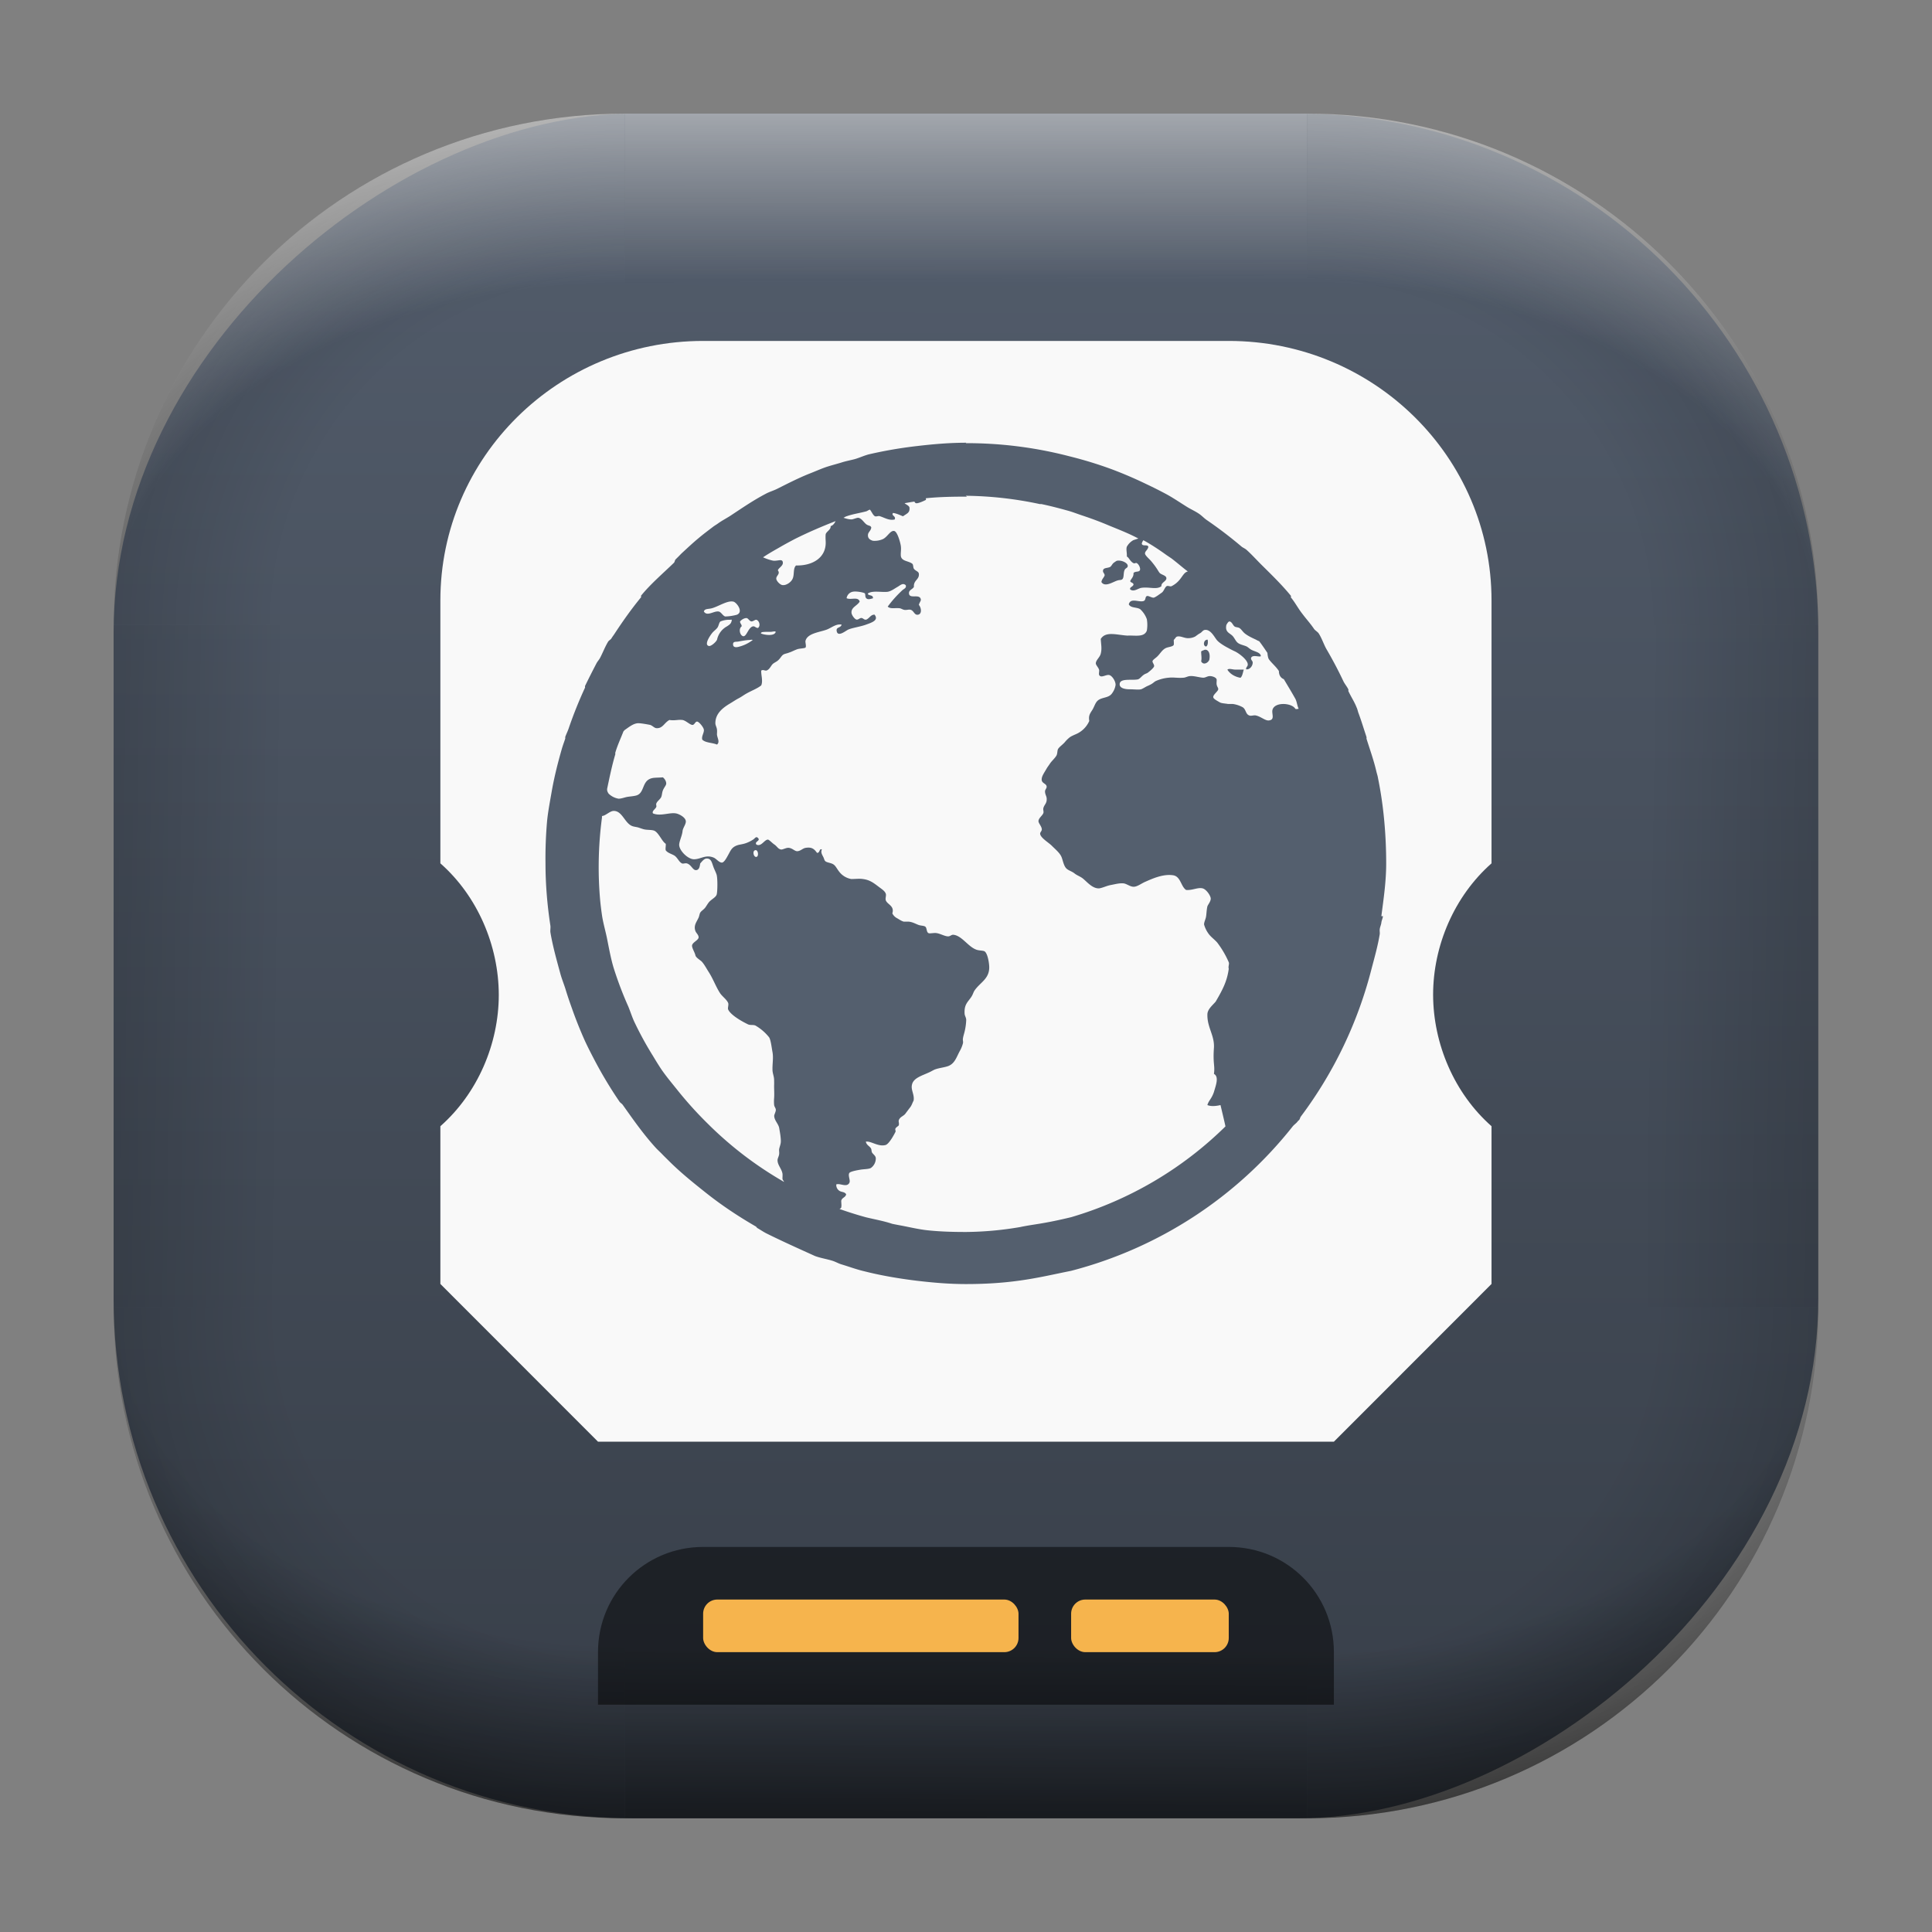 <?xml version="1.0" encoding="UTF-8" standalone="no"?>
<svg
   width="68"
   height="68"
   viewBox="0 0 17.992 17.992"
   version="1.1"
   id="svg1114"
   inkscape:version="1.3.2 (091e20ef0f, 2023-11-25)"
   sodipodi:docname="preferences-system-network-iscsi.svg"
   xmlns:inkscape="http://www.inkscape.org/namespaces/inkscape"
   xmlns:sodipodi="http://sodipodi.sourceforge.net/DTD/sodipodi-0.dtd"
   xmlns:xlink="http://www.w3.org/1999/xlink"
   xmlns="http://www.w3.org/2000/svg"
   xmlns:svg="http://www.w3.org/2000/svg"
   xmlns:rdf="http://www.w3.org/1999/02/22-rdf-syntax-ns#"
   xmlns:cc="http://creativecommons.org/ns#"
   xmlns:dc="http://purl.org/dc/elements/1.1/">
  <rect x="0" y="0" width="17.992" height="17.992" fill="#808080" stroke="none"/>
  <style
     type="text/css"
     id="current-color-scheme">.ColorScheme-Highlight { color:#5599ff; }
</style>
  <defs
     id="defs1108">
    <linearGradient
       id="linearGradient12"
       inkscape:collect="always">
      <stop
         style="stop-color:#ffffff;stop-opacity:0;"
         offset="0"
         id="stop10" />
      <stop
         id="stop11"
         offset="0.659"
         style="stop-color:#ffffff;stop-opacity:0" />
      <stop
         style="stop-color:#ffffff;stop-opacity:1;"
         offset="1"
         id="stop12" />
    </linearGradient>
    <linearGradient
       id="linearGradient9"
       inkscape:collect="always">
      <stop
         style="stop-color:#000000;stop-opacity:0;"
         offset="0"
         id="stop1" />
      <stop
         id="stop8"
         offset="0.661"
         style="stop-color:#000000;stop-opacity:0" />
      <stop
         style="stop-color:#000000;stop-opacity:1;"
         offset="1"
         id="stop9" />
    </linearGradient>
    <linearGradient
       id="linearGradient7"
       inkscape:collect="always">
      <stop
         style="stop-color:#000000;stop-opacity:0;"
         offset="0"
         id="stop5" />
      <stop
         id="stop6"
         offset="0.659"
         style="stop-color:#000000;stop-opacity:0" />
      <stop
         style="stop-color:#000000;stop-opacity:1;"
         offset="1"
         id="stop7" />
    </linearGradient>
    <linearGradient
       id="linearGradient4"
       inkscape:collect="always">
      <stop
         style="stop-color:#000000;stop-opacity:0;"
         offset="0"
         id="stop2" />
      <stop
         id="stop3"
         offset="0.671"
         style="stop-color:#000000;stop-opacity:0" />
      <stop
         style="stop-color:#000000;stop-opacity:1;"
         offset="1"
         id="stop4" />
    </linearGradient>
    <linearGradient
       inkscape:collect="always"
       id="linearGradient899">
      <stop
         style="stop-color:#535d6c;stop-opacity:1;"
         offset="0"
         id="stop895" />
      <stop
         style="stop-color:#373e48;stop-opacity:1;"
         offset="1"
         id="stop897" />
    </linearGradient>
    <linearGradient
       id="linearGradient1167"
       x1="40.752"
       x2="40.752"
       y1="28.508"
       y2="17.206"
       gradientUnits="userSpaceOnUse">
      <stop
         style="stop-color:#84fb6e;stop-opacity:1"
         stop-color="#0ab816"
         offset="0"
         id="stop1163" />
      <stop
         style="stop-color:#0dd41a;stop-opacity:1"
         stop-color="#0cf36c"
         offset="1"
         id="stop1165" />
    </linearGradient>
    <linearGradient
       id="cornerBevel"
       inkscape:collect="always">
      <stop
         style="stop-color:#000000;stop-opacity:0;"
         offset="0"
         id="stop2663" />
      <stop
         id="stop2671"
         offset="0.667"
         style="stop-color:#000000;stop-opacity:0" />
      <stop
         style="stop-color:#000000;stop-opacity:1;"
         offset="1"
         id="stop2661" />
    </linearGradient>
    <linearGradient
       id="bevel"
       inkscape:collect="always">
      <stop
         id="stop2685"
         offset="0"
         style="stop-color:#000000;stop-opacity:1;" />
      <stop
         id="stop2687"
         offset="1"
         style="stop-color:#000000;stop-opacity:0;" />
    </linearGradient>
    <linearGradient
       id="highlightCorner"
       inkscape:collect="always">
      <stop
         style="stop-color:#ffffff;stop-opacity:0;"
         offset="0"
         id="stop2613" />
      <stop
         id="stop2621"
         offset="0.667"
         style="stop-color:#ffffff;stop-opacity:0" />
      <stop
         style="stop-color:#ffffff;stop-opacity:1;"
         offset="1"
         id="stop2611" />
    </linearGradient>
    <linearGradient
       inkscape:collect="always"
       id="highlight">
      <stop
         style="stop-color:#ffffff;stop-opacity:1;"
         offset="0"
         id="stop2921" />
      <stop
         style="stop-color:#ffffff;stop-opacity:0;"
         offset="1"
         id="stop2923" />
    </linearGradient>
    <radialGradient
       inkscape:collect="always"
       xlink:href="#highlightCorner"
       id="radialGradient15"
       gradientUnits="userSpaceOnUse"
       gradientTransform="matrix(0.043,-12.079,17.934,0.064,14.524,-50.374)"
       cx="-4.58"
       cy="-0.502"
       fx="-4.58"
       fy="-0.502"
       r="0.397" />
    <linearGradient
       inkscape:collect="always"
       xlink:href="#highlight"
       id="linearGradient15"
       gradientUnits="userSpaceOnUse"
       x1="-3.845"
       y1="-1.153"
       x2="-3.845"
       y2="-0.895"
       gradientTransform="matrix(6.092,0,0,6.092,32.229,7.154)" />
    <radialGradient
       inkscape:collect="always"
       xlink:href="#linearGradient12"
       id="radialGradient17"
       gradientUnits="userSpaceOnUse"
       gradientTransform="matrix(-0.022,-12.045,-17.968,0.034,1.664,-50.223)"
       cx="-4.575"
       cy="-0.553"
       fx="-4.575"
       fy="-0.553"
       r="0.397" />
    <radialGradient
       inkscape:collect="always"
       xlink:href="#linearGradient7"
       id="radialGradient18"
       gradientUnits="userSpaceOnUse"
       gradientTransform="matrix(0.065,12.1,17.934,-0.096,14.61,64.748)"
       cx="-4.428"
       cy="-0.501"
       fx="-4.428"
       fy="-0.501"
       r="0.397" />
    <linearGradient
       inkscape:collect="always"
       xlink:href="#bevel"
       id="linearGradient18"
       gradientUnits="userSpaceOnUse"
       x1="-3.842"
       y1="-1.451"
       x2="-3.841"
       y2="-1.197"
       gradientTransform="matrix(6.092,0,0,6.092,32.229,-7.154)" />
    <radialGradient
       inkscape:collect="always"
       xlink:href="#linearGradient4"
       id="radialGradient20"
       gradientUnits="userSpaceOnUse"
       gradientTransform="matrix(-0.01,11.991,-17.967,-0.015,1.735,64.306)"
       cx="-4.424"
       cy="-0.55"
       fx="-4.424"
       fy="-0.55"
       r="0.397" />
    <radialGradient
       inkscape:collect="always"
       xlink:href="#cornerBevel"
       id="radialGradient25"
       gradientUnits="userSpaceOnUse"
       gradientTransform="matrix(12.185,0,0,12.185,59.631,10.378)"
       cx="-4.457"
       cy="-0.449"
       fx="-4.457"
       fy="-0.449"
       r="0.397" />
    <linearGradient
       inkscape:collect="always"
       xlink:href="#bevel"
       id="linearGradient25"
       gradientUnits="userSpaceOnUse"
       x1="-3.849"
       y1="-1.146"
       x2="-3.846"
       y2="-0.891"
       gradientTransform="matrix(6.092,0,0,6.092,32.229,7.154)" />
    <radialGradient
       inkscape:collect="always"
       xlink:href="#cornerBevel"
       id="radialGradient29"
       gradientUnits="userSpaceOnUse"
       gradientTransform="matrix(0,-12.185,12.185,0,11.274,-44.428)"
       cx="-4.571"
       cy="-0.487"
       fx="-4.571"
       fy="-0.487"
       r="0.397" />
    <radialGradient
       inkscape:collect="always"
       xlink:href="#cornerBevel"
       id="radialGradient30"
       gradientUnits="userSpaceOnUse"
       gradientTransform="matrix(-12.185,-0.049,0.048,-11.942,-43.502,3.852)"
       cx="-4.534"
       cy="-0.603"
       fx="-4.534"
       fy="-0.603"
       r="0.397" />
    <radialGradient
       inkscape:collect="always"
       xlink:href="#linearGradient9"
       id="radialGradient31"
       gradientUnits="userSpaceOnUse"
       gradientTransform="matrix(0,-12.152,11.979,0,18.476,-48.771)"
       cx="-4.418"
       cy="-0.565"
       fx="-4.418"
       fy="-0.565"
       r="0.397" />
    <linearGradient
       inkscape:collect="always"
       xlink:href="#bevel"
       id="linearGradient34"
       gradientUnits="userSpaceOnUse"
       x1="-3.997"
       y1="-1.222"
       x2="-4"
       y2="-0.967"
       gradientTransform="matrix(6.092,0,0,6.092,17.025,8.05)" />
    <linearGradient
       inkscape:collect="always"
       xlink:href="#bevel"
       id="linearGradient35"
       gradientUnits="userSpaceOnUse"
       x1="-4.092"
       y1="-1.449"
       x2="-4.095"
       y2="-1.197"
       gradientTransform="matrix(6.092,0,0,6.092,16.129,-7.154)" />
    <linearGradient
       inkscape:collect="always"
       xlink:href="#bevel"
       id="linearGradient36"
       gradientUnits="userSpaceOnUse"
       x1="-3.873"
       y1="-1.372"
       x2="-3.877"
       y2="-1.116"
       gradientTransform="matrix(6.092,0,0,6.092,31.333,-8.05)" />
    <linearGradient
       id="paint2_linear_77:3-7"
       x1="79.398"
       y1="-197.844"
       x2="82.901"
       y2="-199.978"
       gradientUnits="userSpaceOnUse"
       gradientTransform="matrix(1.925,0,0,1.731,-40.887,399.617)">
      <stop
         stop-color="#EBFAFF"
         stop-opacity="0.1"
         id="stop29-5-7"
         offset="0"
         style="stop-color:#c3c3c3;stop-opacity:1;" />
      <stop
         offset="1"
         stop-color="#70A9FF"
         stop-opacity="0.5"
         id="stop30-0-1"
         style="stop-color:#05c7ff;stop-opacity:0.8;" />
    </linearGradient>
    <linearGradient
       inkscape:collect="always"
       xlink:href="#linearGradient899"
       id="linearGradient926"
       x1="1.125"
       y1="-9.259"
       x2="16.919"
       y2="-9.225"
       gradientUnits="userSpaceOnUse"
       gradientTransform="translate(-0.926,0.476)" />
    <linearGradient
       xlink:href="#bevel"
       id="linearGradient4304-3"
       x1="26.929"
       y1="5.995"
       x2="47.121"
       y2="37.127"
       gradientUnits="userSpaceOnUse"
       gradientTransform="matrix(0.278,0,0,0.278,0.741,0.741)" />
  </defs>
  <sodipodi:namedview
     id="base"
     pagecolor="#e2e2e2"
     bordercolor="#666666"
     borderopacity="1.0"
     inkscape:pageopacity="0"
     inkscape:pageshadow="2"
     inkscape:zoom="9.7248729"
     inkscape:cx="32.596827"
     inkscape:cy="40.000523"
     inkscape:document-units="px"
     inkscape:current-layer="layer1"
     inkscape:document-rotation="0"
     showgrid="true"
     units="px"
     inkscape:window-width="1920"
     inkscape:window-height="990"
     inkscape:window-x="0"
     inkscape:window-y="0"
     inkscape:window-maximized="1"
     inkscape:object-paths="true"
     inkscape:snap-grids="true"
     inkscape:snap-intersection-paths="true"
     inkscape:snap-smooth-nodes="true"
     inkscape:snap-midpoints="true"
     inkscape:showpageshadow="2"
     inkscape:pagecheckerboard="0"
     inkscape:deskcolor="#d1d1d1">
    <inkscape:grid
       id="grid2"
       units="px"
       originx="0"
       originy="0"
       spacingx="0.265"
       spacingy="0.265"
       empcolor="#0099e5"
       empopacity="0.302"
       color="#0099e5"
       opacity="0.149"
       empspacing="5"
       dotted="false"
       gridanglex="30"
       gridanglez="30"
       visible="true" />
  </sodipodi:namedview>
  <g
     inkscape:label="Layer 1"
     inkscape:groupmode="layer"
     id="layer1">
    <g
       id="g918"
       transform="translate(0.476,0.926)">
      <rect
         ry="4.836"
         rx="4.836"
         style="fill:url(#linearGradient926);fill-opacity:1;stroke-width:6.092"
         x="0.132"
         y="-16.457"
         width="15.875"
         height="15.875"
         id="use1056"
         transform="rotate(90)"
         class="ColorScheme-Highlight" />
      <path
         d="m 5.345,0.132 c -2.638,0 -4.762,2.124 -4.762,4.762 H 5.345 Z"
         style="opacity:0.15;fill:url(#radialGradient25);fill-opacity:1;stroke-width:6.092"
         id="path20" />
      <rect
         y="0.132"
         x="5.345"
         height="1.587"
         width="6.35"
         id="rect20"
         style="opacity:0.15;fill:url(#linearGradient25);fill-opacity:1;stroke-width:4.836;stroke-linecap:round;stroke-linejoin:round;paint-order:stroke fill markers" />
      <path
         d="m 0.582,11.245 c 0,2.638 2.124,4.762 4.762,4.762 v -4.762 z"
         style="opacity:0.15;fill:url(#radialGradient29);fill-opacity:1;stroke-width:6.092"
         id="use20" />
      <rect
         y="0.582"
         x="-11.245"
         height="1.587"
         width="6.35"
         id="use21"
         style="opacity:0.15;fill:url(#linearGradient34);fill-opacity:1;stroke-width:4.836;stroke-linecap:round;stroke-linejoin:round;paint-order:stroke fill markers"
         transform="rotate(-90)" />
      <path
         d="m 11.695,16.007 c 2.638,0 4.763,-2.124 4.763,-4.762 h -4.763 z"
         style="opacity:0.15;fill:url(#radialGradient30);fill-opacity:1;stroke-width:6.092"
         id="use22" />
      <rect
         y="-16.007"
         x="-11.695"
         height="1.587"
         width="6.35"
         id="use23"
         style="opacity:0.15;fill:url(#linearGradient35);fill-opacity:1;stroke-width:4.836;stroke-linecap:round;stroke-linejoin:round;paint-order:stroke fill markers"
         transform="scale(-1)" />
      <path
         d="m 16.457,4.895 c 0,-2.638 -2.124,-4.762 -4.763,-4.762 V 4.895 Z"
         style="opacity:0.15;fill:url(#radialGradient31);fill-opacity:1;stroke-width:6.092"
         id="use24" />
      <rect
         y="-16.457"
         x="4.895"
         height="1.587"
         width="6.35"
         id="use25"
         style="opacity:0.15;fill:url(#linearGradient36);fill-opacity:1;stroke-width:4.836;stroke-linecap:round;stroke-linejoin:round;paint-order:stroke fill markers"
         transform="rotate(90)" />
      <path
         d="m 5.345,0.132 c -2.638,0 -4.763,2.124 -4.763,4.762 H 5.345 Z"
         style="opacity:0.5;fill:url(#radialGradient15);fill-opacity:1;stroke-width:6.092"
         id="path14" />
      <rect
         y="0.132"
         x="5.345"
         height="1.587"
         width="6.35"
         id="rect14"
         style="opacity:0.5;fill:url(#linearGradient15);fill-opacity:1;stroke-width:4.836;stroke-linecap:round;stroke-linejoin:round;paint-order:stroke fill markers" />
      <path
         d="m 11.695,0.132 c 2.638,0 4.763,2.124 4.763,4.762 h -4.763 z"
         style="opacity:0.5;fill:url(#radialGradient17);fill-opacity:1;stroke-width:6.092"
         id="use14" />
      <path
         id="path17"
         style="opacity:0.5;fill:url(#radialGradient18);fill-opacity:1;stroke-width:6.092"
         d="m 5.345,16.007 c -2.638,0 -4.763,-2.124 -4.763,-4.763 h 4.763 z" />
      <rect
         style="opacity:0.5;fill:url(#linearGradient18);fill-opacity:1;stroke-width:4.836;stroke-linecap:round;stroke-linejoin:round;paint-order:stroke fill markers"
         id="rect17"
         width="6.35"
         height="1.587"
         x="5.345"
         y="-16.007"
         transform="scale(1,-1)" />
      <path
         id="use17"
         style="opacity:0.5;fill:url(#radialGradient20);fill-opacity:1;stroke-width:6.092"
         d="m 11.695,16.007 c 2.638,0 4.763,-2.124 4.763,-4.763 h -4.763 z" />
    </g>
    <path
       d="m 6.548,14.406 c -0.542,0 -0.979,0.437 -0.979,0.979 V 15.875 h 6.853 v -0.49 c 0,-0.543 -0.437,-0.979 -0.979,-0.979 z"
       style="opacity:0.5;stroke-width:0.265"
       id="path30" />
    <path
       d="m 6.548,3.175 c -1.351,0 -2.447,1.082 -2.447,2.417 v 2.448 c 0.346,0.305 0.543,0.766 0.544,1.224 0,0.458 -0.198,0.919 -0.544,1.224 v 1.469 l 1.468,1.469 h 6.853 l 1.468,-1.469 v -1.469 c -0.346,-0.305 -0.543,-0.766 -0.544,-1.224 0,-0.458 0.198,-0.919 0.544,-1.224 v -2.448 c 0,-1.335 -1.096,-2.417 -2.447,-2.417 z"
       style="fill:#f9f9f9;stroke-width:0.265"
       id="path32" />
    <rect
       width="2.937"
       height="0.49"
       x="6.548"
       y="14.896"
       rx="0.132"
       ry="0.132"
       style="fill:#f6b44d;fill-opacity:1;fill-rule:evenodd;stroke:none;stroke-width:0;stroke-linecap:round;stroke-linejoin:round;stroke-dasharray:none;paint-order:stroke fill markers"
       id="rect34" />
    <rect
       width="1.468"
       height="0.49"
       x="9.975"
       y="14.896"
       rx="0.132"
       ry="0.132"
       style="fill:#f6b44d;fill-opacity:1;fill-rule:evenodd;stroke:none;stroke-width:0;stroke-linecap:round;stroke-linejoin:round;stroke-dasharray:none;paint-order:stroke fill markers"
       id="rect36" />
    <path
       d="m 8.998,4.123 c -0.156,0 -0.307,0.013 -0.459,0.031 a 4.004,4.005 0 0 0 -0.443,0.076 c -0.046,0.011 -0.091,0.033 -0.137,0.046 -0.042,0.011 -0.082,0.018 -0.122,0.031 -0.052,0.016 -0.105,0.029 -0.154,0.046 -0.052,0.019 -0.101,0.041 -0.153,0.061 -0.101,0.041 -0.194,0.089 -0.29,0.137 -0.035,0.018 -0.073,0.028 -0.108,0.047 -0.113,0.059 -0.215,0.129 -0.321,0.199 -0.04,0.027 -0.083,0.048 -0.122,0.076 -0.016,0.012 -0.03,0.019 -0.046,0.031 -0.046,0.035 -0.093,0.07 -0.138,0.108 -0.052,0.043 -0.103,0.091 -0.153,0.137 -0.016,0.015 -0.03,0.031 -0.046,0.046 l -0.015,0.015 c -0.007,0.008 -0.007,0.023 -0.015,0.031 -0.103,0.1 -0.215,0.195 -0.306,0.306 -0.002,0.005 0.002,0.012 0,0.015 -0.089,0.108 -0.168,0.22 -0.245,0.337 -0.01,0.016 -0.021,0.029 -0.031,0.046 -0.007,0.012 -0.023,0.018 -0.031,0.031 -0.029,0.048 -0.049,0.102 -0.076,0.153 -0.009,0.016 -0.022,0.03 -0.031,0.046 -0.037,0.071 -0.073,0.142 -0.108,0.214 -0.001,0.005 0.002,0.011 0,0.015 a 3.929,3.93 0 0 0 -0.153,0.382 c -0.009,0.026 -0.022,0.051 -0.031,0.077 -0.001,0.005 0.001,0.011 0,0.015 -0.01,0.031 -0.022,0.062 -0.031,0.093 -0.036,0.125 -0.068,0.251 -0.092,0.382 -0.016,0.094 -0.036,0.194 -0.046,0.291 a 3.967,3.968 0 0 0 -0.015,0.398 c 0,0.197 0.017,0.392 0.046,0.581 0.002,0.02 -0.003,0.042 0,0.061 0.022,0.13 0.058,0.257 0.092,0.382 0.013,0.048 0.031,0.092 0.046,0.138 0.019,0.063 0.039,0.122 0.061,0.183 a 3.867,3.868 0 0 0 0.122,0.306 c 0.024,0.052 0.05,0.103 0.076,0.153 A 3.916,3.917 0 0 0 5.769,10.259 c 0.007,0.011 0.023,0.019 0.031,0.031 0.097,0.137 0.193,0.274 0.306,0.398 0.019,0.021 0.041,0.04 0.061,0.061 0.019,0.02 0.041,0.041 0.061,0.061 0.105,0.105 0.22,0.198 0.337,0.291 0.15,0.12 0.308,0.225 0.474,0.321 0.005,0.003 0.009,0.012 0.015,0.015 0.026,0.015 0.051,0.032 0.077,0.046 0.154,0.077 0.338,0.159 0.459,0.214 0.054,0.02 0.113,0.028 0.168,0.046 0.026,0.009 0.05,0.023 0.076,0.031 0.067,0.02 0.131,0.044 0.199,0.061 l 0.061,0.015 c 0.143,0.034 0.295,0.059 0.443,0.077 0.152,0.018 0.302,0.031 0.459,0.031 0.166,0 0.328,-0.009 0.489,-0.031 0.179,-0.024 0.333,-0.061 0.489,-0.092 a 3.871,3.873 0 0 0 2.065,-1.346 c 0.014,-0.017 0.033,-0.028 0.046,-0.046 0.004,-0.006 0.01,-0.009 0.015,-0.015 0.006,-0.009 0.008,-0.022 0.015,-0.031 a 3.898,3.9 0 0 0 0.658,-1.376 c 0.028,-0.106 0.058,-0.212 0.076,-0.321 0.002,-0.015 -0.002,-0.031 0,-0.046 0.002,-0.02 0.012,-0.039 0.015,-0.061 0.002,-0.021 0.013,-0.04 0.015,-0.061 h -0.015 c 0.021,-0.161 0.045,-0.323 0.045,-0.49 0,-0.27 -0.024,-0.54 -0.076,-0.795 -0.003,-0.021 -0.01,-0.04 -0.015,-0.061 -0.023,-0.101 -0.061,-0.207 -0.092,-0.306 -10e-4,-0.005 10e-4,-0.011 0,-0.015 a 1.683,1.684 0 0 0 -0.015,-0.046 c -0.019,-0.059 -0.04,-0.126 -0.062,-0.184 -0.005,-0.016 -0.008,-0.031 -0.015,-0.046 -0.021,-0.054 -0.053,-0.101 -0.077,-0.153 -9.76e-4,0 9.78e-4,-0.013 0,-0.015 -0.012,-0.026 -0.033,-0.05 -0.046,-0.076 a 3.824,3.826 0 0 0 -0.153,-0.291 c -0.029,-0.048 -0.046,-0.106 -0.076,-0.153 -0.011,-0.018 -0.034,-0.028 -0.046,-0.046 -0.033,-0.049 -0.072,-0.091 -0.107,-0.138 -0.039,-0.049 -0.068,-0.106 -0.107,-0.153 -0.002,-0.005 0.002,-0.012 0,-0.015 -0.084,-0.103 -0.181,-0.197 -0.276,-0.291 -0.045,-0.045 -0.09,-0.095 -0.137,-0.137 -0.014,-0.013 -0.032,-0.019 -0.047,-0.031 a 3.98,3.981 0 0 0 -0.321,-0.245 c -0.027,-0.018 -0.049,-0.043 -0.076,-0.061 -0.034,-0.023 -0.072,-0.04 -0.107,-0.061 -0.066,-0.041 -0.13,-0.085 -0.198,-0.122 a 3.961,3.963 0 0 0 -0.183,-0.092 3.867,3.868 0 0 0 -0.321,-0.138 3.744,3.745 0 0 0 -0.398,-0.122 3.797,3.798 0 0 0 -0.964,-0.122 m 0,0.49 a 3.438,3.439 0 0 1 0.688,0.077 h 0.015 c 0.082,0.017 0.166,0.039 0.245,0.061 0.048,0.013 0.092,0.031 0.138,0.046 0.084,0.028 0.163,0.057 0.245,0.092 0.095,0.039 0.186,0.074 0.276,0.122 l -0.046,0.015 a 0.156,0.156 0 0 0 -0.061,0.061 c -0.009,0.024 0.002,0.056 0,0.092 0.019,0.008 0.029,0.044 0.061,0.061 0.012,0.007 0.02,-0.005 0.031,0 0.019,0.01 0.034,0.043 0.031,0.061 -0.005,0.027 -0.043,0.011 -0.061,0.031 0.002,0.038 -0.021,0.051 -0.031,0.076 0.006,0.016 0.028,0.012 0.031,0.031 -0.003,0.021 -0.039,0.024 -0.031,0.046 0.035,0.027 0.073,-0.011 0.107,-0.015 0.073,-0.01 0.139,0.02 0.184,-0.015 -0.005,-0.035 0.049,-0.045 0.046,-0.076 -0.002,-0.024 -0.044,-0.03 -0.061,-0.046 -0.009,-0.009 -0.019,-0.029 -0.031,-0.046 -0.013,-0.02 -0.031,-0.043 -0.046,-0.061 -0.02,-0.025 -0.061,-0.057 -0.061,-0.076 0,-0.022 0.025,-0.031 0.031,-0.061 -0.005,-0.028 -0.057,0 -0.061,-0.031 a 0.079,0.079 0 0 1 0.015,-0.031 c 0.073,0.04 0.146,0.088 0.215,0.138 l 0.046,0.031 c 0.053,0.04 0.101,0.083 0.153,0.122 -0.033,0.006 -0.049,0.044 -0.076,0.076 a 0.227,0.227 0 0 1 -0.076,0.061 c -0.014,0.006 -0.033,-0.008 -0.046,0 -0.018,0.012 -0.025,0.047 -0.046,0.061 -0.015,0.01 -0.061,0.046 -0.076,0.046 -0.019,0 -0.048,-0.02 -0.061,-0.015 -0.019,0.006 -0.008,0.038 -0.031,0.046 -0.043,0.015 -0.122,-0.034 -0.138,0.031 0.019,0.037 0.075,0.024 0.107,0.046 a 0.233,0.233 0 0 1 0.061,0.092 0.315,0.315 0 0 1 0,0.107 c -0.02,0.052 -0.078,0.048 -0.138,0.046 -0.017,-4.9e-4 -0.031,0 -0.046,0 -0.101,-0.007 -0.199,-0.042 -0.245,0.031 0.003,0.055 0.012,0.09 0,0.137 -0.008,0.035 -0.047,0.061 -0.046,0.092 9.79e-4,0.016 0.027,0.04 0.031,0.061 0.002,0.011 -0.005,0.036 0,0.046 0.017,0.032 0.062,-0.005 0.092,0 0.029,0.005 0.062,0.059 0.061,0.092 a 0.169,0.169 0 0 1 -0.031,0.076 c -0.028,0.044 -0.082,0.038 -0.122,0.061 -0.034,0.019 -0.041,0.058 -0.061,0.092 -0.022,0.036 -0.04,0.054 -0.031,0.107 a 0.237,0.237 0 0 1 -0.122,0.122 c -0.018,0.008 -0.045,0.019 -0.061,0.031 a 0.308,0.308 0 0 0 -0.046,0.046 c -0.023,0.025 -0.049,0.042 -0.061,0.061 -0.009,0.015 -0.005,0.041 -0.015,0.061 -0.015,0.027 -0.043,0.049 -0.061,0.076 -0.008,0.013 -0.021,0.029 -0.031,0.046 -0.021,0.038 -0.049,0.073 -0.046,0.107 0.003,0.032 0.044,0.033 0.046,0.061 0.002,0.016 -0.016,0.029 -0.015,0.046 0,0.025 0.013,0.042 0.015,0.061 0.005,0.049 -0.021,0.059 -0.03,0.092 -0.005,0.016 0.004,0.033 0,0.046 -0.007,0.024 -0.045,0.048 -0.046,0.076 -4.888e-4,0.021 0.029,0.048 0.031,0.076 9.806e-4,0.02 -0.019,0.028 -0.015,0.046 0.006,0.036 0.079,0.079 0.107,0.107 0.037,0.037 0.076,0.068 0.092,0.107 0.013,0.033 0.02,0.082 0.046,0.107 0.019,0.018 0.052,0.026 0.076,0.046 0.023,0.018 0.052,0.027 0.076,0.046 0.039,0.031 0.09,0.096 0.153,0.092 0.033,-0.005 0.069,-0.024 0.107,-0.031 0.039,-0.007 0.083,-0.02 0.122,-0.015 0.029,0.005 0.061,0.032 0.092,0.031 0.033,0 0.07,-0.03 0.107,-0.046 0.064,-0.028 0.165,-0.075 0.259,-0.061 0.072,0.01 0.073,0.106 0.122,0.137 0.058,0.005 0.108,-0.026 0.153,-0.015 0.034,0.008 0.073,0.065 0.076,0.092 0.003,0.028 -0.026,0.059 -0.031,0.076 -0.009,0.038 -0.008,0.083 -0.015,0.107 -0.005,0.019 -0.016,0.042 -0.016,0.061 a 0.264,0.264 0 0 0 0.046,0.092 c 0.021,0.027 0.05,0.047 0.076,0.076 a 0.881,0.881 0 0 1 0.108,0.184 c 0.007,0.018 -0.007,0.038 0,0.061 -0.015,0.11 -0.051,0.185 -0.122,0.306 -0.034,0.039 -0.078,0.073 -0.077,0.122 -0.002,0.118 0.067,0.192 0.061,0.306 -0.011,0.153 0.011,0.163 0,0.245 0.051,0.026 0.015,0.114 0,0.168 -0.022,0.065 -0.049,0.079 -0.061,0.122 0.035,0.015 0.084,0.009 0.122,0 0,0 0.047,0.196 0.046,0.199 A 3.428,3.429 0 0 1 9.976,11.335 c -0.269,0.065 -0.349,0.065 -0.475,0.092 a 3.124,3.126 0 0 1 -0.504,0.046 c -0.119,0 -0.236,-0.003 -0.352,-0.015 -0.089,-0.009 -0.173,-0.03 -0.259,-0.046 A 3.51,3.511 0 0 1 8.309,11.397 C 8.229,11.37 8.137,11.354 8.064,11.336 A 3.459,3.46 0 0 1 7.819,11.259 c 0.006,-0.007 0.013,-0.004 0.015,-0.015 0.004,-0.019 9.795e-4,-0.03 0,-0.061 0.007,-0.032 0.039,-0.029 0.046,-0.061 -0.014,-0.024 -0.041,-0.019 -0.061,-0.031 a 0.065,0.065 0 0 1 -0.031,-0.061 c 0.034,-0.014 0.098,0.032 0.122,-0.015 0.012,-0.023 -0.016,-0.068 0,-0.092 0.011,-0.015 0.083,-0.027 0.108,-0.031 0.034,-0.005 0.072,-0.004 0.092,-0.015 a 0.109,0.109 0 0 0 0.046,-0.092 c -0.002,-0.019 -0.016,-0.029 -0.031,-0.046 -0.012,-0.014 -0.006,-0.032 -0.015,-0.046 -0.016,-0.023 -0.039,-0.028 -0.047,-0.061 0.047,-0.009 0.115,0.05 0.184,0.031 0.032,-0.009 0.077,-0.092 0.092,-0.122 0.005,-0.009 -0.005,-0.02 0,-0.031 0.006,-0.013 0.029,-0.024 0.031,-0.031 0.005,-0.018 -0.004,-0.034 0,-0.046 0.011,-0.033 0.042,-0.037 0.061,-0.061 0.014,-0.019 0.032,-0.043 0.046,-0.061 0.015,-0.02 0.021,-0.044 0.031,-0.061 0.01,-0.059 -0.029,-0.1 -0.014,-0.153 0.015,-0.059 0.095,-0.081 0.153,-0.108 0.02,-0.008 0.045,-0.024 0.061,-0.03 0.039,-0.014 0.086,-0.018 0.122,-0.031 0.061,-0.023 0.077,-0.082 0.107,-0.138 a 0.299,0.299 0 0 0 0.031,-0.076 c 0.003,-0.017 -0.004,-0.026 0,-0.046 0.003,-0.02 0.01,-0.04 0.015,-0.061 a 0.538,0.539 0 0 0 0.015,-0.107 c 0,-0.026 -0.014,-0.038 -0.015,-0.061 -0.005,-0.085 0.03,-0.107 0.061,-0.153 0.016,-0.023 0.02,-0.044 0.031,-0.061 0.053,-0.078 0.144,-0.11 0.137,-0.229 -0.002,-0.039 -0.017,-0.125 -0.046,-0.138 -0.017,-0.007 -0.052,-0.005 -0.076,-0.015 -0.077,-0.029 -0.134,-0.132 -0.214,-0.138 -0.017,0 -0.027,0.015 -0.046,0.015 -0.032,0 -0.072,-0.025 -0.107,-0.03 -0.023,-0.005 -0.063,0.006 -0.076,0 -0.021,-0.01 -0.014,-0.05 -0.031,-0.061 -0.013,-0.009 -0.041,-0.008 -0.061,-0.015 -0.032,-0.012 -0.055,-0.027 -0.092,-0.031 -0.011,-4.9e-4 -0.033,0 -0.046,0 -0.021,-0.005 -0.042,-0.02 -0.061,-0.031 a 0.102,0.102 0 0 1 -0.046,-0.046 c 0.022,-0.071 -0.047,-0.082 -0.061,-0.122 -0.006,-0.019 0.006,-0.044 0,-0.061 -0.008,-0.024 -0.034,-0.041 -0.061,-0.061 -0.048,-0.036 -0.085,-0.068 -0.153,-0.076 -0.029,-0.005 -0.071,0 -0.107,0 a 0.18,0.18 0 0 1 -0.107,-0.061 c -0.027,-0.032 -0.037,-0.061 -0.061,-0.076 -0.023,-0.015 -0.061,-0.015 -0.076,-0.031 -0.006,-0.007 -0.008,-0.015 -0.014,-0.031 -0.011,-0.024 -0.03,-0.048 -0.016,-0.076 -0.026,-0.013 -0.017,0.035 -0.046,0.031 -0.025,-0.036 -0.049,-0.056 -0.107,-0.046 -0.027,0.005 -0.045,0.029 -0.076,0.031 -0.025,0 -0.043,-0.026 -0.076,-0.031 -0.025,-0.005 -0.059,0.018 -0.076,0.015 -0.028,-0.005 -0.036,-0.029 -0.061,-0.046 -0.019,-0.012 -0.051,-0.047 -0.061,-0.046 -0.033,0 -0.062,0.07 -0.107,0.046 -0.022,-0.028 0.042,-0.034 0.015,-0.061 -0.019,-0.02 -0.029,0.005 -0.046,0.015 a 0.326,0.326 0 0 1 -0.061,0.031 c -0.045,0.017 -0.072,0.012 -0.107,0.031 -0.032,0.017 -0.043,0.043 -0.061,0.076 -0.015,0.027 -0.039,0.075 -0.061,0.076 -0.027,0 -0.051,-0.035 -0.076,-0.046 -0.075,-0.032 -0.121,0.015 -0.184,0.015 -0.058,0 -0.14,-0.083 -0.138,-0.137 0.002,-0.033 0.026,-0.081 0.031,-0.122 0.002,-0.032 0.03,-0.062 0.031,-0.092 0,-0.04 -0.066,-0.072 -0.092,-0.076 -0.061,-0.011 -0.144,0.029 -0.214,0 -0.013,-0.022 0.023,-0.04 0.031,-0.061 0.003,-0.012 -0.004,-0.017 0,-0.031 0.007,-0.021 0.036,-0.039 0.046,-0.061 0.007,-0.017 0.007,-0.04 0.015,-0.061 0.009,-0.024 0.029,-0.045 0.031,-0.061 0.002,-0.022 -0.013,-0.047 -0.031,-0.061 -0.054,0.005 -0.091,0 -0.122,0.015 -0.071,0.032 -0.052,0.13 -0.122,0.153 -0.024,0.008 -0.065,0.01 -0.092,0.015 -0.023,0.005 -0.052,0.016 -0.076,0.016 a 0.173,0.173 0 0 1 -0.092,-0.046 0.085,0.085 0 0 1 -0.015,-0.031 c 9.778e-4,-0.005 -9.782e-4,-0.01 0,-0.015 0.023,-0.109 0.045,-0.217 0.076,-0.321 0.001,-0.005 -0.001,-0.011 0,-0.015 0.02,-0.069 0.05,-0.132 0.076,-0.199 0.005,-0.005 0.009,-0.011 0.015,-0.015 0.038,-0.026 0.077,-0.059 0.122,-0.061 0.028,0 0.081,0.01 0.108,0.015 0.024,0.005 0.04,0.029 0.061,0.031 0.06,0.005 0.073,-0.05 0.122,-0.076 0.051,0.008 0.076,-0.005 0.122,0 0.031,0.005 0.067,0.044 0.092,0.046 0.021,0 0.026,-0.034 0.046,-0.031 0.019,0.005 0.058,0.053 0.061,0.076 0.003,0.029 -0.024,0.06 -0.015,0.092 0.031,0.031 0.093,0.027 0.137,0.046 0.029,-0.024 0.004,-0.058 0,-0.092 -4.908e-4,-0.015 0.002,-0.032 0,-0.046 -0.002,-0.024 -0.015,-0.041 -0.015,-0.061 -4.895e-4,-0.093 0.075,-0.147 0.137,-0.184 0.027,-0.016 0.053,-0.034 0.076,-0.046 0.033,-0.017 0.049,-0.031 0.076,-0.046 0.049,-0.028 0.099,-0.045 0.138,-0.076 0.018,-0.042 -0.002,-0.096 0,-0.138 0.018,-0.011 0.027,0 0.046,0 0.03,-0.006 0.044,-0.045 0.061,-0.061 0.01,-0.01 0.034,-0.021 0.046,-0.031 0.03,-0.024 0.035,-0.051 0.061,-0.061 0.01,-0.005 0.031,-0.008 0.046,-0.015 0.019,-0.005 0.045,-0.02 0.076,-0.031 0.021,-0.007 0.068,-0.008 0.076,-0.015 0.01,-0.01 -0.002,-0.047 0,-0.061 0.016,-0.073 0.133,-0.082 0.199,-0.107 0.046,-0.018 0.087,-0.056 0.138,-0.046 -0.01,0.035 -0.054,0.019 -0.046,0.061 0.011,0.059 0.086,-0.006 0.108,-0.015 0.039,-0.017 0.115,-0.027 0.168,-0.047 0.046,-0.017 0.12,-0.039 0.076,-0.092 -0.036,0 -0.045,0.032 -0.076,0.046 -0.022,0.005 -0.027,-0.013 -0.046,-0.015 -0.017,0 -0.028,0.018 -0.046,0.015 -0.018,-0.005 -0.043,-0.04 -0.046,-0.061 -0.006,-0.054 0.054,-0.067 0.076,-0.107 -0.015,-0.049 -0.081,-0.012 -0.122,-0.031 a 0.072,0.072 0 0 1 0.061,-0.061 c 0.028,-0.005 0.091,0.005 0.108,0.015 0.009,0.009 0,0.033 0.015,0.047 0.016,0.015 0.04,0.005 0.061,0 0.007,-0.037 -0.052,-0.021 -0.046,-0.046 0.044,-0.029 0.13,-0.008 0.184,-0.015 0.031,-0.005 0.064,-0.03 0.092,-0.046 0.026,-0.015 0.049,-0.04 0.076,-0.015 0.008,0.026 -0.015,0.032 -0.031,0.046 a 1.068,1.068 0 0 0 -0.137,0.153 c 0.024,0.024 0.066,0.011 0.107,0.015 0.015,0 0.029,0.012 0.046,0.015 0.02,0.005 0.046,-0.006 0.061,0 0.027,0.007 0.034,0.046 0.061,0.046 0.045,0 0.041,-0.061 0.015,-0.092 0.008,-0.031 0.026,-0.039 0.015,-0.061 -0.02,-0.04 -0.103,0.007 -0.107,-0.046 -0.002,-0.033 0.034,-0.037 0.046,-0.061 -0.005,-0.063 0.052,-0.066 0.046,-0.122 -0.003,-0.023 -0.029,-0.024 -0.046,-0.046 -0.008,-0.011 -0.005,-0.037 -0.014,-0.046 -0.034,-0.029 -0.103,-0.022 -0.108,-0.076 -0.002,-0.032 0.005,-0.056 0,-0.092 -0.005,-0.033 -0.032,-0.131 -0.061,-0.138 -0.037,-0.008 -0.063,0.056 -0.107,0.076 a 0.19,0.19 0 0 1 -0.092,0.015 c -0.016,-0.005 -0.044,-0.015 -0.046,-0.046 -0.003,-0.034 0.024,-0.04 0.031,-0.076 -0.005,-0.022 -0.024,-0.015 -0.046,-0.031 -0.024,-0.018 -0.044,-0.057 -0.076,-0.061 -0.016,0 -0.046,0.014 -0.061,0.015 -0.029,0 -0.052,-0.008 -0.076,-0.015 0.01,-0.005 0.02,-0.012 0.031,-0.015 0.06,-0.021 0.122,-0.029 0.184,-0.046 0.01,-0.005 0.02,-0.012 0.031,-0.015 0.015,0.016 0.027,0.05 0.046,0.061 0.012,0.007 0.031,-0.005 0.046,0 0.048,0.015 0.085,0.042 0.138,0.031 0.018,-0.032 -0.036,-0.036 -0.014,-0.061 0.035,0.005 0.064,0.02 0.092,0.031 0.038,-0.027 0.063,-0.032 0.061,-0.076 0,-0.023 -0.03,-0.031 -0.046,-0.046 0.031,-0.005 0.061,-0.011 0.092,-0.015 0.002,0.008 0.01,0.015 0.015,0.015 0.019,0.005 0.081,-0.025 0.092,-0.031 0.002,0 -0.003,-0.013 0,-0.015 0.124,-0.013 0.255,-0.015 0.382,-0.015 m -1.224,0.229 c -0.011,0.021 -0.023,0.039 -0.046,0.046 0.005,0.032 -0.041,0.051 -0.046,0.076 -0.002,0.017 -9.801e-4,0.046 0,0.061 0.01,0.156 -0.122,0.233 -0.276,0.229 -0.029,0.028 -0.014,0.083 -0.031,0.122 -0.013,0.033 -0.059,0.064 -0.092,0.061 -0.024,0 -0.061,-0.039 -0.061,-0.061 0,-0.028 0.04,-0.044 0.015,-0.076 0.003,-0.022 0.052,-0.042 0.046,-0.076 -0.005,-0.036 -0.047,-0.009 -0.092,-0.015 a 0.452,0.452 0 0 1 -0.092,-0.031 c 0.049,-0.033 0.1,-0.062 0.153,-0.092 0.046,-0.027 0.091,-0.051 0.138,-0.076 0.123,-0.062 0.256,-0.119 0.382,-0.168 m 2.631,0.367 c -0.013,0 -0.02,0.008 -0.031,0.015 -0.025,0.015 -0.026,0.039 -0.046,0.046 -0.026,0.01 -0.057,0.005 -0.061,0.031 -0.003,0.02 0.016,0.027 0.015,0.046 -0.009,0.024 -0.025,0.032 -0.03,0.061 0.033,0.054 0.112,-0.005 0.153,-0.015 0.019,-0.006 0.036,0 0.046,-0.016 0.011,-0.017 0.006,-0.051 0.015,-0.076 0.009,-0.027 0.034,-0.021 0.031,-0.046 -0.002,-0.024 -0.052,-0.05 -0.092,-0.046 m -3.579,0.382 c 0.029,0.008 0.096,0.095 0.031,0.122 a 0.456,0.456 0 0 1 -0.108,0.016 c -0.022,-0.005 -0.038,-0.042 -0.061,-0.046 -0.045,-0.008 -0.107,0.049 -0.138,0 0.007,-0.029 0.042,-0.021 0.076,-0.031 0.061,-0.017 0.146,-0.075 0.199,-0.061 m 0.122,0.153 c 0.015,0 0.027,0.029 0.046,0.031 0.017,0 0.035,-0.018 0.046,-0.015 0.027,0.008 0.041,0.056 0.015,0.076 -0.022,0 -0.029,-0.018 -0.046,-0.015 -0.044,0.008 -0.059,0.095 -0.091,0.092 -0.031,-0.005 -0.047,-0.069 -0.015,-0.092 9.797e-4,-0.02 -0.016,-0.026 -0.015,-0.046 0.01,-0.012 0.035,-0.032 0.061,-0.031 m -0.153,0.015 c 0.009,9.79e-4 0.011,0 0.015,0 -0.003,0.035 -0.019,0.045 -0.045,0.062 a 0.185,0.185 0 0 0 -0.092,0.122 c -0.004,0.018 -0.054,0.065 -0.076,0.061 -0.052,-0.011 0.019,-0.108 0.031,-0.122 0.013,-0.016 0.03,-0.027 0.046,-0.046 0.015,-0.018 0.016,-0.051 0.031,-0.061 a 0.216,0.216 0 0 1 0.092,-0.015 m 4.649,0.015 c 0.024,0.007 0.029,0.034 0.046,0.047 0.013,0.009 0.031,0.006 0.046,0.015 0.017,0.011 0.026,0.029 0.046,0.047 0.027,0.023 0.068,0.043 0.108,0.061 0.007,0.005 0.021,0.011 0.03,0.015 0.027,0.035 0.051,0.071 0.076,0.108 0.002,0.02 0.005,0.048 0.015,0.061 0.025,0.035 0.064,0.065 0.092,0.108 0,0.04 0.018,0.065 0.046,0.076 0.036,0.061 0.073,0.121 0.108,0.184 0.014,0.028 0.016,0.063 0.03,0.092 -0.009,0 -0.021,0.005 -0.031,0 -0.032,-0.057 -0.2,-0.068 -0.214,0.015 -0.005,0.037 0.024,0.086 -0.031,0.093 -0.034,0.005 -0.075,-0.036 -0.122,-0.046 -0.019,-0.005 -0.046,0.007 -0.061,0 -0.036,-0.012 -0.03,-0.055 -0.061,-0.076 a 0.268,0.268 0 0 0 -0.092,-0.031 h -0.046 c -0.022,-0.005 -0.058,-0.005 -0.076,-0.015 -0.018,-0.011 -0.057,-0.03 -0.061,-0.046 -0.006,-0.024 0.044,-0.056 0.046,-0.076 9.79e-4,-0.015 -0.011,-0.022 -0.015,-0.046 -0.002,-0.014 0.002,-0.036 0,-0.046 -0.004,-0.017 -0.035,-0.03 -0.062,-0.031 -0.024,0 -0.041,0.015 -0.061,0.015 -0.029,4.9e-4 -0.087,-0.018 -0.122,-0.015 -0.021,0 -0.041,0.013 -0.061,0.015 -0.057,0.005 -0.093,-0.005 -0.138,0 a 0.372,0.372 0 0 0 -0.122,0.031 c -0.015,0.007 -0.026,0.021 -0.046,0.031 a 0.303,0.303 0 0 1 -0.031,0.015 c -0.019,0.008 -0.044,0.026 -0.061,0.031 -0.025,0.006 -0.061,0 -0.108,0 -0.033,0 -0.091,-0.007 -0.091,-0.046 -4.92e-4,-0.06 0.111,-0.035 0.168,-0.046 0.022,-0.005 0.036,-0.031 0.061,-0.046 0.013,-0.008 0.019,-0.008 0.031,-0.015 0.019,-0.014 0.058,-0.046 0.061,-0.062 0.002,-0.015 -0.017,-0.035 -0.015,-0.046 0.002,-0.014 0.028,-0.028 0.046,-0.046 0.027,-0.027 0.043,-0.059 0.076,-0.076 0.023,-0.012 0.066,-0.012 0.076,-0.031 0.002,-0.021 -4.86e-4,-0.027 0,-0.046 0.014,-0.013 0.019,-0.028 0.031,-0.031 0.035,-0.008 0.066,0.017 0.107,0.015 a 0.142,0.142 0 0 0 0.061,-0.015 c 0.016,-0.011 0.03,-0.023 0.046,-0.031 0.017,-0.009 0.025,-0.029 0.046,-0.031 0.051,-0.005 0.084,0.061 0.108,0.092 0.019,0.026 0.074,0.059 0.107,0.076 0.018,0.01 0.041,0.022 0.061,0.031 0.043,0.02 0.121,0.081 0.122,0.122 9.81e-4,0.021 -0.019,0.026 -0.015,0.046 0.032,0.005 0.06,-0.029 0.061,-0.061 4.88e-4,-0.02 -0.019,-0.024 -0.015,-0.046 0.015,-0.032 0.072,-0.005 0.091,-0.015 -0.002,-0.037 -0.061,-0.043 -0.092,-0.062 -0.017,-0.01 -0.029,-0.024 -0.046,-0.031 -0.025,-0.01 -0.057,-0.016 -0.076,-0.031 -0.019,-0.014 -0.028,-0.039 -0.046,-0.061 -0.026,-0.031 -0.077,-0.036 -0.061,-0.107 0.007,-0.011 0.018,-0.034 0.031,-0.031 M 7.132,5.884 H 7.178 c 0.016,0 0.039,-0.009 0.046,0 -0.01,0.043 -0.104,0.03 -0.138,0.015 0.002,-0.016 0.024,-0.013 0.046,-0.015 m -0.153,0.076 c 0.011,0 0.019,-0.005 0.031,0 a 0.348,0.348 0 0 1 -0.122,0.061 c -0.025,0.008 -0.057,0.012 -0.061,-0.015 -0.004,-0.034 0.023,-0.028 0.046,-0.031 0.028,-0.005 0.073,-0.014 0.107,-0.015 m 4.252,0 c -0.021,0.006 -0.032,0.055 0,0.061 0.015,-0.009 0.019,-0.033 0.015,-0.061 -0.007,-0.009 -0.007,0 -0.015,0 m -0.015,0.092 c -0.009,0.005 -0.019,0.005 -0.031,0.015 0,0.037 0.007,0.06 0,0.092 0.021,0.04 0.066,0.013 0.076,-0.015 0.013,-0.068 -0.015,-0.1 -0.046,-0.092 m 0.214,0.184 c 0.024,0.039 0.069,0.067 0.122,0.076 0.019,-0.015 0.022,-0.051 0.031,-0.076 h -0.076 c -0.029,0 -0.06,-0.014 -0.076,0 m -5.72,1.316 c 0.08,-0.005 0.104,0.105 0.168,0.137 0.016,0.009 0.04,0.011 0.061,0.016 0.017,0.005 0.029,0.01 0.046,0.015 0.034,0.012 0.079,0.005 0.107,0.016 0.042,0.019 0.072,0.101 0.107,0.122 0.002,0.021 -0.005,0.045 0,0.061 0.017,0.023 0.048,0.031 0.076,0.046 0.033,0.018 0.045,0.062 0.076,0.076 0.01,0.005 0.029,-0.005 0.046,0 0.043,0.013 0.055,0.072 0.092,0.061 0.024,-0.007 0.027,-0.038 0.031,-0.061 0.016,-0.018 0.036,-0.046 0.061,-0.046 0.041,0 0.047,0.037 0.061,0.076 0.008,0.023 0.024,0.053 0.031,0.076 0.01,0.041 0.008,0.159 0,0.184 -0.01,0.029 -0.052,0.044 -0.076,0.076 -0.011,0.015 -0.022,0.034 -0.031,0.046 -0.016,0.02 -0.034,0.028 -0.046,0.046 -0.006,0.01 -0.009,0.032 -0.015,0.046 -0.019,0.042 -0.047,0.072 -0.031,0.122 0.006,0.021 0.03,0.037 0.031,0.061 0,0.028 -0.056,0.046 -0.061,0.076 -0.003,0.023 0.024,0.062 0.031,0.092 0.004,0.023 0.048,0.046 0.061,0.061 0.023,0.026 0.04,0.059 0.061,0.092 0.042,0.064 0.067,0.137 0.107,0.199 0.021,0.032 0.062,0.059 0.076,0.092 0.007,0.017 -0.006,0.046 0,0.061 0.024,0.053 0.13,0.112 0.184,0.138 0.024,0.012 0.054,0 0.076,0.015 a 0.45,0.45 0 0 1 0.122,0.107 c 0.016,0.027 0.023,0.095 0.031,0.137 0.01,0.058 -0.002,0.107 0,0.169 0.002,0.034 0.015,0.058 0.015,0.092 0,0.012 9.76e-4,0.034 0,0.046 -4.886e-4,0.041 0.003,0.081 0,0.122 a 0.364,0.364 0 0 0 0,0.061 c 0.002,0.02 0.014,0.028 0.016,0.046 9.753e-4,0.02 -0.017,0.047 -0.015,0.061 0.003,0.041 0.038,0.07 0.046,0.108 0.005,0.029 0.019,0.101 0.015,0.137 -0.002,0.019 -0.011,0.041 -0.015,0.061 -0.002,0.016 0.002,0.03 0,0.046 -0.002,0.023 -0.016,0.04 -0.015,0.061 0.002,0.044 0.039,0.078 0.046,0.122 0.002,0.015 -4.932e-4,0.032 0,0.046 0,0.013 0.011,0.019 0.015,0.031 A 3.416,3.417 0 0 1 6.935,10.764 3.458,3.459 0 0 1 6.615,10.488 l -0.015,-0.015 A 3.539,3.54 0 0 1 6.309,10.152 C 6.258,10.088 6.202,10.022 6.156,9.954 c -0.027,-0.041 -0.051,-0.08 -0.076,-0.122 -0.016,-0.025 -0.031,-0.051 -0.046,-0.076 a 3.219,3.221 0 0 1 -0.122,-0.23 c -0.024,-0.049 -0.04,-0.102 -0.061,-0.153 A 3.3,3.301 0 0 1 5.712,9.005 c -0.026,-0.09 -0.042,-0.181 -0.061,-0.275 -0.015,-0.071 -0.036,-0.142 -0.046,-0.214 a 3.212,3.214 0 0 1 -0.015,-0.122 3.479,3.481 0 0 1 0.016,-0.78 v -0.015 c 0.031,0 0.073,-0.046 0.107,-0.047 m 1.316,0.367 c 0.031,-0.015 0.041,0.057 0.015,0.061 -0.024,0.005 -0.039,-0.05 -0.015,-0.061"
       id="path38"
       style="fill:#545f6e;fill-opacity:1;stroke-width:0.265" />
  </g>
</svg>

